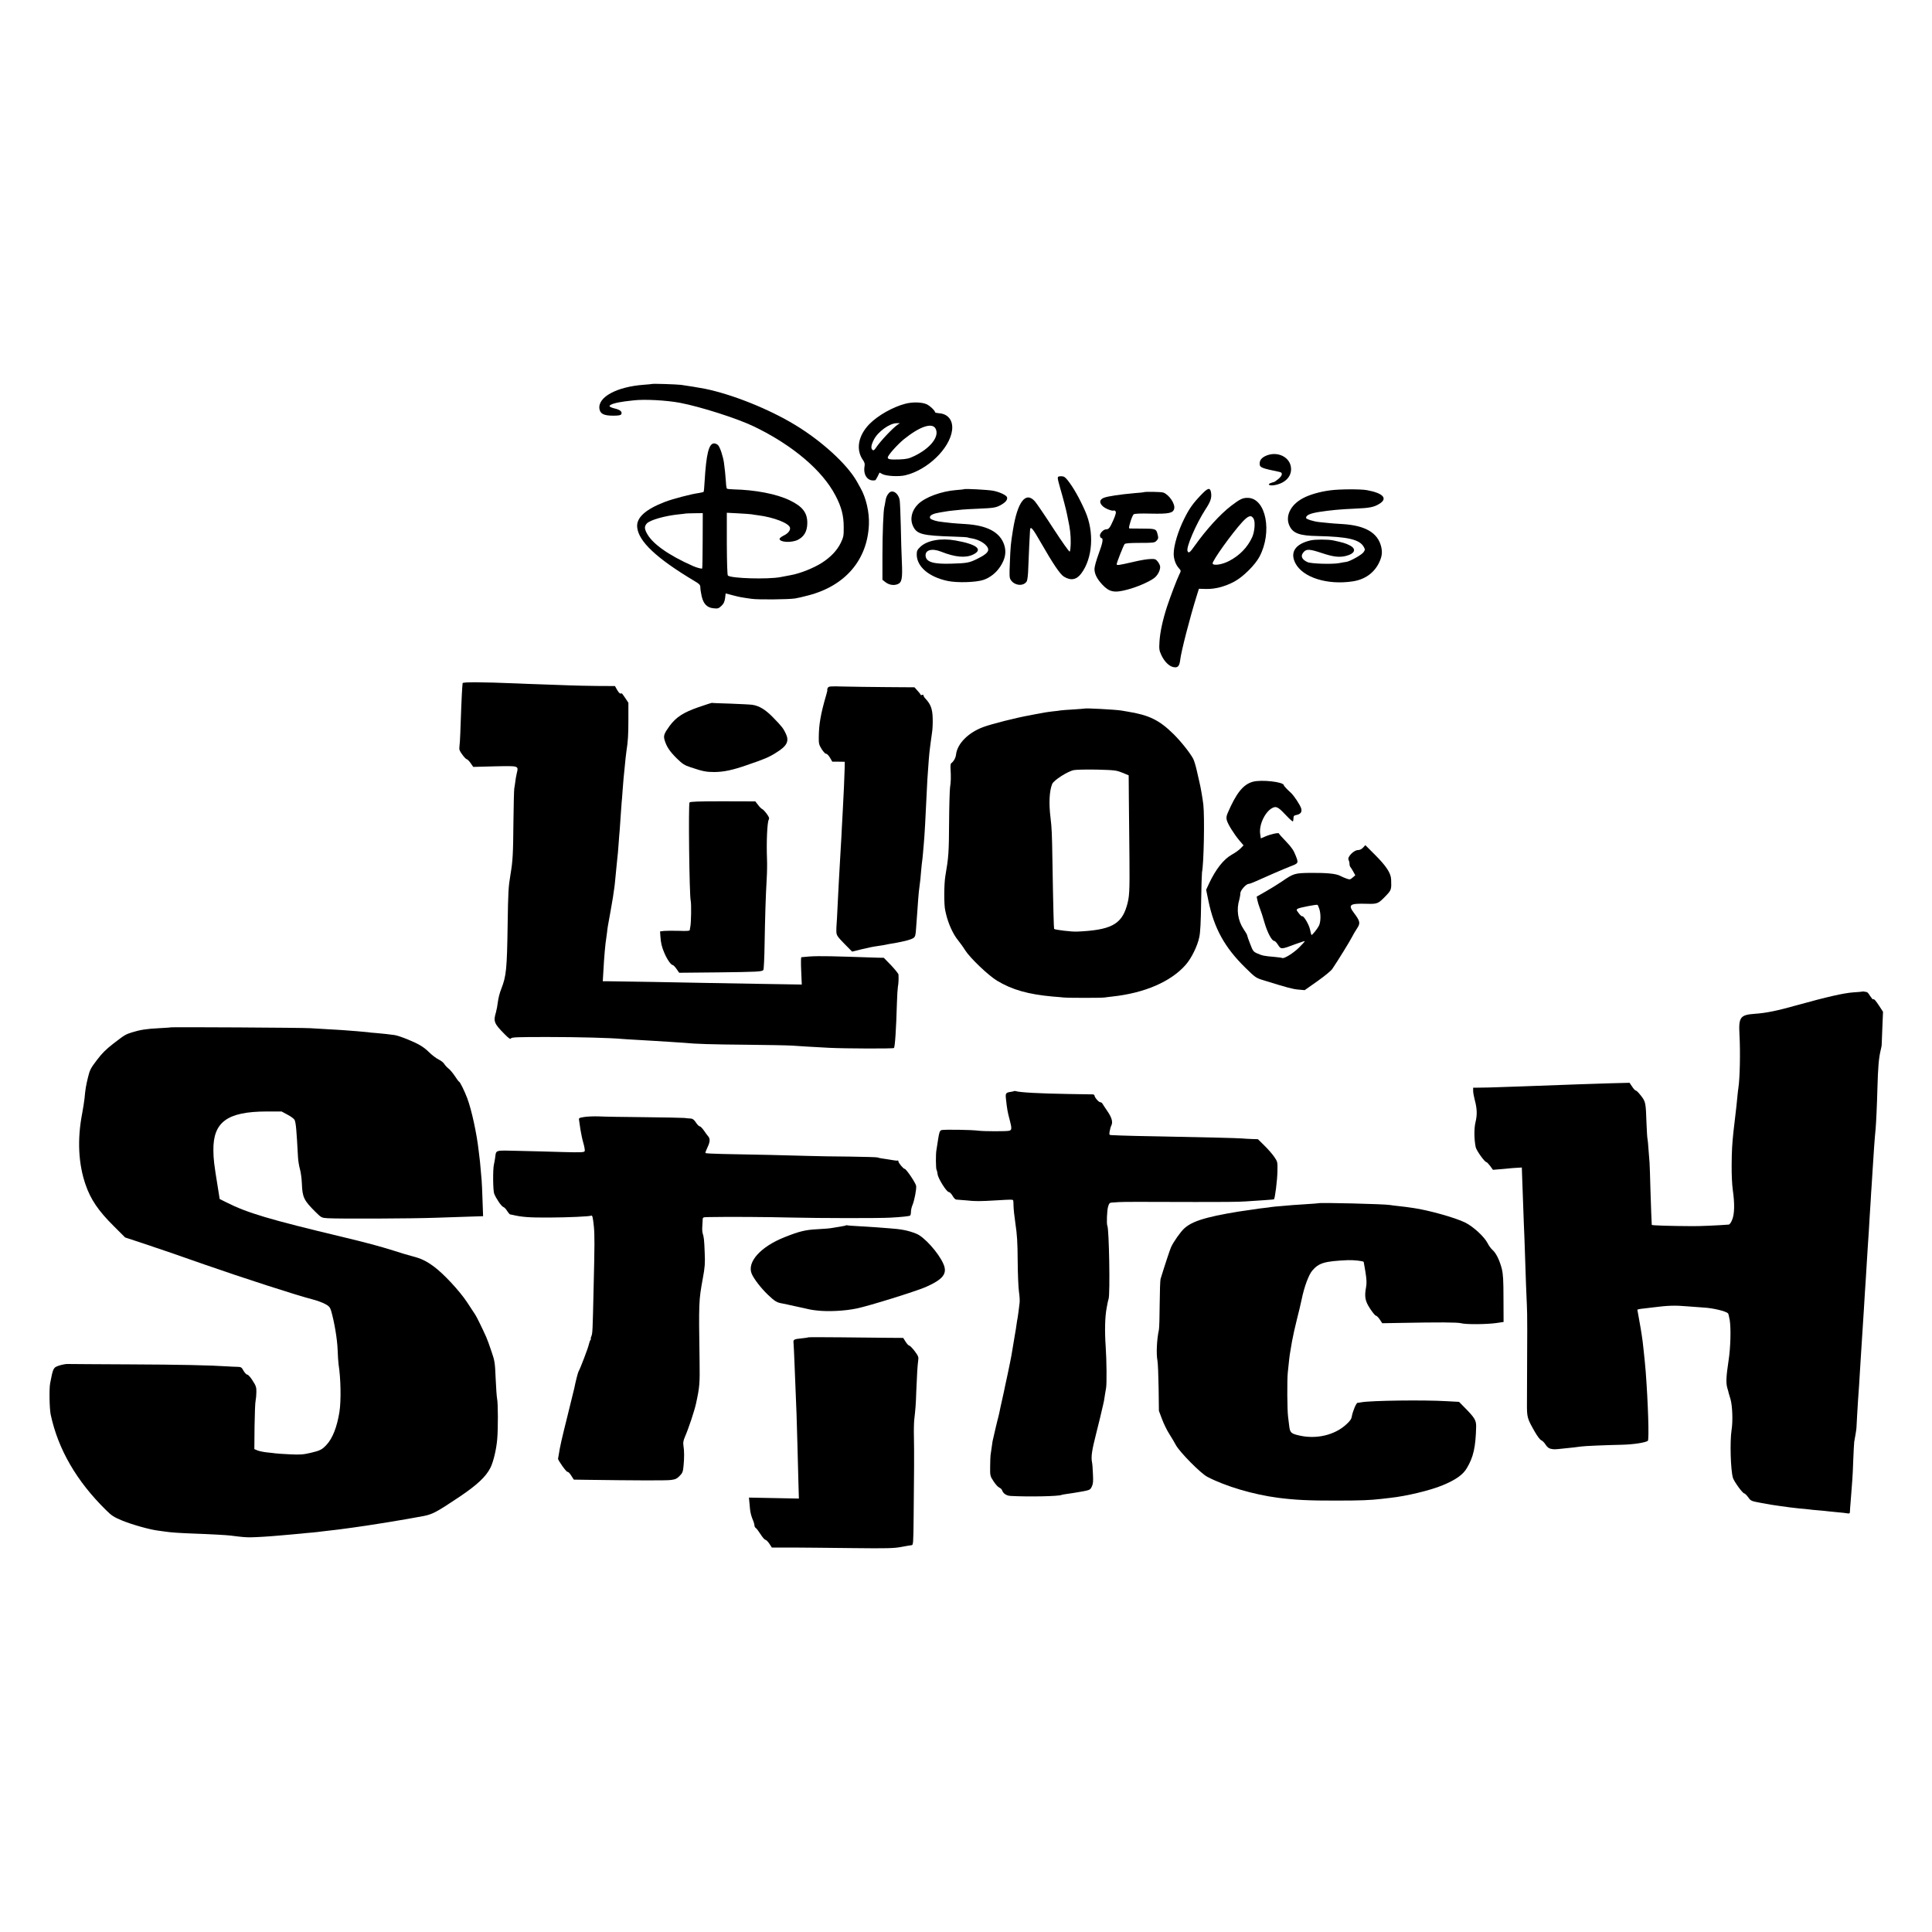 <?xml version="1.0" standalone="no"?>
<!DOCTYPE svg PUBLIC "-//W3C//DTD SVG 20010904//EN"
 "http://www.w3.org/TR/2001/REC-SVG-20010904/DTD/svg10.dtd">
<svg version="1.0" xmlns="http://www.w3.org/2000/svg"
 width="2000pt" height="2000pt" viewBox="0 0 2000 2000"
 preserveAspectRatio="xMidYMid meet">
<g transform="translate(0,2000) scale(0.1,-0.1)"
fill="#000000" stroke="none">
<path d="M6748 16025 c-2 -1 -39 -5 -83 -8 -284 -21 -482 -130 -459 -253 9
-49 48 -67 142 -67 51 0 77 4 82 13 16 26 -9 48 -65 61 -31 7 -55 18 -55 25 0
17 66 37 160 49 25 3 63 7 85 10 112 14 341 2 485 -25 214 -41 593 -162 765
-245 400 -193 708 -454 844 -715 62 -118 85 -208 85 -325 1 -92 -2 -105 -31
-166 -38 -77 -103 -146 -193 -204 -85 -55 -231 -113 -325 -129 -16 -3 -64 -12
-105 -20 -131 -25 -513 -14 -545 16 -6 5 -10 130 -11 330 l0 320 115 -6 c64
-3 127 -8 141 -10 14 -3 44 -7 67 -10 165 -21 322 -83 331 -129 6 -28 -22 -61
-67 -82 -22 -11 -41 -26 -41 -33 0 -36 121 -43 188 -11 64 32 97 86 99 168 3
111 -47 177 -182 242 -137 66 -356 108 -582 113 -34 1 -65 4 -68 8 -4 4 -9 33
-10 65 -2 32 -6 79 -9 106 -3 26 -8 67 -11 92 -8 64 -40 163 -61 186 -9 10
-28 19 -41 19 -55 0 -82 -108 -99 -395 -3 -55 -7 -102 -10 -106 -2 -3 -25 -9
-51 -13 -73 -9 -275 -62 -351 -92 -200 -77 -295 -163 -286 -260 12 -147 200
-324 592 -558 55 -33 62 -41 62 -69 0 -18 7 -58 14 -91 19 -79 56 -117 123
-123 43 -5 52 -2 80 24 25 23 33 42 39 80 l6 50 72 -19 c73 -19 83 -21 196
-37 66 -10 384 -7 452 4 21 3 81 17 134 31 384 99 614 368 629 735 5 126 -29
275 -87 377 -10 17 -28 49 -39 70 -101 177 -360 415 -641 585 -271 164 -648
315 -933 373 -43 9 -193 33 -245 40 -53 6 -296 14 -302 9z m526 -1621 c0 -156
-3 -286 -5 -289 -6 -5 -55 8 -94 25 -256 113 -427 234 -482 345 -23 45 -22 68
3 96 32 36 191 81 336 95 35 3 64 7 65 8 1 1 42 2 90 3 l88 1 -1 -284z"/>
<path d="M9370 15820 c-127 -33 -283 -121 -370 -210 -117 -120 -143 -266 -65
-375 15 -21 19 -39 15 -60 -17 -94 35 -163 111 -146 3 0 14 19 25 40 l19 39
30 -16 c41 -21 170 -28 237 -12 230 55 460 277 484 467 12 100 -41 169 -135
175 -22 2 -41 6 -41 10 0 17 -56 70 -89 84 -52 22 -146 24 -221 4z m-80 -218
c-51 -36 -175 -167 -220 -234 -18 -28 -28 -34 -37 -26 -20 16 -16 49 13 106
41 83 166 173 238 171 l31 0 -25 -17z m396 -41 c41 -81 -57 -204 -224 -283
-51 -25 -78 -31 -152 -34 -95 -3 -120 1 -120 20 0 22 97 131 166 188 166 134
296 178 330 109z"/>
<path d="M13103 15281 c-43 -20 -63 -45 -63 -80 0 -41 16 -47 208 -87 34 -7
27 -38 -15 -73 -21 -17 -41 -31 -45 -31 -4 0 -19 -5 -35 -11 -37 -14 -13 -29
36 -22 111 18 180 86 176 173 -5 118 -141 185 -262 131z"/>
<path d="M10950 15050 c0 -11 12 -59 26 -107 25 -84 62 -225 70 -268 2 -11 6
-31 9 -45 23 -106 30 -167 29 -253 -1 -43 -5 -82 -10 -87 -5 -5 -72 89 -166
233 -86 133 -173 261 -193 285 -96 111 -182 0 -229 -295 -23 -144 -25 -163
-32 -340 -6 -132 -5 -156 10 -177 38 -59 131 -68 164 -15 8 13 15 67 17 147 4
119 15 343 18 386 4 45 27 18 112 -131 126 -220 199 -328 238 -352 71 -44 130
-34 179 31 120 158 138 431 41 648 -60 136 -122 244 -180 318 -29 35 -40 42
-69 42 -27 0 -34 -4 -34 -20z"/>
<path d="M9979 14936 c-2 -2 -38 -6 -79 -9 -156 -12 -323 -74 -396 -146 -67
-66 -87 -154 -52 -228 39 -83 94 -98 421 -108 76 -2 141 -6 145 -9 4 -2 24 -7
45 -10 85 -14 167 -71 167 -117 0 -27 -37 -57 -115 -95 -83 -40 -102 -44 -265
-49 -184 -6 -261 16 -268 78 -8 63 64 84 158 47 148 -59 256 -68 333 -31 108
52 40 107 -182 146 -152 27 -292 1 -363 -65 -33 -32 -38 -43 -38 -80 0 -126
126 -233 320 -274 100 -21 293 -15 371 11 69 24 130 72 173 137 53 80 66 152
41 227 -44 130 -174 200 -400 214 -55 3 -118 8 -140 10 -153 17 -156 17 -206
36 -19 8 -25 16 -22 29 5 20 41 35 103 45 19 3 46 7 60 10 14 3 52 8 85 11 33
3 74 7 90 9 17 2 91 6 165 9 162 7 183 11 237 42 46 27 66 54 57 78 -8 21 -79
54 -144 66 -53 10 -294 23 -301 16z"/>
<path d="M12428 14871 c-80 -84 -118 -138 -169 -241 -64 -128 -109 -278 -109
-363 0 -54 20 -111 52 -147 25 -28 25 -28 7 -65 -27 -55 -92 -227 -128 -335
-45 -139 -72 -263 -78 -361 -5 -78 -3 -92 19 -140 31 -67 81 -117 126 -125 44
-9 61 9 69 72 10 90 100 437 169 659 l25 80 75 -2 c90 -2 190 23 289 75 90 47
217 172 263 259 135 255 68 602 -117 609 -55 2 -83 -11 -176 -82 -113 -86
-259 -247 -379 -416 -49 -70 -62 -79 -73 -52 -15 39 88 279 184 428 57 86 69
125 59 181 -10 52 -34 45 -108 -34z m550 -242 c18 -34 10 -134 -16 -191 -48
-104 -128 -187 -236 -244 -71 -38 -164 -53 -173 -28 -8 23 198 311 308 431 62
67 93 76 117 32z"/>
<path d="M13770 14924 c-107 -14 -212 -44 -281 -81 -132 -69 -190 -192 -137
-293 37 -72 106 -96 286 -99 319 -7 439 -36 481 -115 13 -24 13 -29 -5 -54
-21 -28 -144 -96 -179 -99 -11 -1 -42 -6 -70 -12 -71 -14 -293 -7 -330 10 -63
29 -76 68 -35 109 28 28 63 25 183 -15 119 -40 182 -47 250 -30 95 24 112 73
38 110 -38 20 -72 30 -171 51 -55 11 -183 11 -233 0 -158 -37 -215 -122 -158
-235 76 -149 332 -230 596 -189 124 19 218 86 270 191 31 64 37 108 23 167
-35 145 -165 221 -403 235 -55 3 -116 8 -135 10 -19 2 -64 7 -99 10 -63 6
-141 31 -141 44 1 28 41 46 133 61 124 19 219 28 382 35 141 6 187 15 240 47
96 56 46 113 -125 144 -66 12 -285 11 -380 -2z"/>
<path d="M9202 14896 c-22 -25 -31 -46 -38 -95 -3 -20 -7 -41 -9 -47 -10 -31
-20 -275 -20 -502 l0 -254 29 -23 c37 -29 83 -38 124 -24 48 17 56 54 48 233
-4 83 -9 250 -11 371 -3 121 -8 239 -11 263 -10 74 -75 120 -112 78z"/>
<path d="M11837 14904 c-1 -1 -38 -5 -82 -8 -168 -15 -289 -33 -330 -50 -46
-19 -47 -54 -5 -90 30 -25 96 -49 110 -41 4 3 13 -1 18 -8 8 -9 2 -34 -23 -92
-35 -79 -47 -95 -76 -95 -28 0 -68 -45 -62 -69 3 -12 9 -21 13 -21 24 0 16
-48 -25 -158 -26 -71 -45 -138 -45 -162 0 -51 26 -103 82 -163 73 -77 124 -87
261 -50 99 26 223 80 275 119 36 28 62 77 62 116 0 13 -11 36 -24 53 -21 27
-29 30 -77 28 -30 0 -106 -13 -169 -28 -165 -38 -180 -40 -180 -25 0 16 69
191 82 208 8 8 52 12 159 12 136 0 151 2 169 20 23 23 24 31 10 81 -12 44 -24
47 -165 47 -55 0 -107 1 -117 1 -15 1 -14 7 4 69 11 37 26 72 34 78 9 7 69 10
178 7 184 -4 230 5 241 50 13 49 -51 145 -112 168 -21 8 -197 11 -206 3z"/>
<path d="M4789 12928 c-1 -7 -3 -29 -4 -48 -4 -44 -16 -331 -20 -470 -2 -58
-6 -121 -9 -140 -4 -29 1 -43 30 -82 19 -27 40 -48 47 -48 6 -1 24 -18 39 -40
l27 -39 224 6 c254 5 245 8 226 -75 -6 -26 -13 -65 -15 -87 -3 -22 -7 -51 -10
-65 -3 -14 -7 -170 -9 -348 -3 -339 -7 -403 -30 -542 -22 -130 -25 -179 -30
-530 -7 -454 -14 -525 -66 -657 -16 -39 -31 -100 -35 -135 -4 -35 -13 -83 -20
-108 -28 -93 -20 -115 89 -225 46 -46 60 -56 67 -44 8 12 68 14 377 14 318 0
654 -9 773 -20 19 -2 91 -6 160 -10 69 -4 145 -8 170 -10 25 -2 97 -6 160 -10
63 -4 131 -8 150 -10 116 -12 290 -17 640 -20 217 -2 431 -6 475 -9 86 -6 183
-12 390 -23 164 -8 661 -10 669 -2 11 11 23 193 31 469 2 74 7 148 10 165 6
27 9 87 6 127 -1 9 -35 51 -76 95 l-76 78 -62 1 c-34 1 -172 5 -307 10 -285 9
-370 8 -484 -5 -5 -1 -6 -61 -2 -142 l6 -141 -432 7 c-238 4 -496 8 -573 10
-181 4 -911 17 -993 17 l-62 0 6 101 c8 152 20 289 31 352 3 17 6 44 8 60 3
32 5 49 35 210 10 55 21 120 25 145 3 25 8 56 10 70 3 14 7 48 10 75 13 133
16 163 20 205 10 88 15 146 20 220 3 41 7 98 10 125 2 28 7 93 10 145 3 52 8
115 10 140 3 25 7 81 10 125 3 44 8 100 10 125 3 25 7 70 10 100 8 86 15 152
20 185 16 102 20 169 20 325 l0 175 -33 50 c-18 28 -35 49 -37 48 -15 -8 -27
1 -47 36 l-22 39 -186 1 c-102 1 -228 4 -280 6 -52 2 -178 6 -280 10 -102 3
-221 8 -265 10 -370 15 -565 16 -566 3z"/>
<path d="M8569 12879 c-5 -11 -8 -19 -5 -19 3 0 -1 -21 -9 -47 -59 -201 -78
-311 -79 -443 -1 -67 2 -80 30 -125 17 -27 38 -49 45 -48 8 2 26 -16 40 -39
l25 -43 65 0 64 -1 -1 -64 c-1 -62 -12 -312 -19 -430 -2 -30 -6 -113 -10 -185
-3 -71 -8 -155 -10 -185 -2 -30 -7 -109 -10 -175 -3 -66 -8 -153 -11 -194 -2
-41 -7 -129 -10 -195 -8 -169 -13 -258 -15 -276 -1 -8 -1 -33 -1 -56 2 -36 10
-49 82 -123 l81 -82 102 25 c56 14 125 28 152 31 28 4 57 8 65 10 8 2 31 7 50
10 151 24 239 46 266 65 19 13 23 29 28 110 4 52 9 120 11 150 2 30 7 93 10
140 3 47 10 112 15 145 5 33 12 98 15 145 4 47 9 94 11 105 2 11 6 49 9 85 3
36 7 83 9 105 6 59 18 269 31 555 3 63 7 140 10 170 2 30 7 93 10 139 4 47 8
92 10 102 2 10 6 42 9 71 4 29 10 78 15 109 5 31 8 98 6 148 -3 94 -21 141
-74 198 -12 12 -21 27 -21 34 0 6 -7 9 -15 5 -8 -3 -15 -2 -15 2 0 4 -14 23
-32 42 l-31 35 -286 2 c-157 1 -357 4 -444 6 -146 4 -158 3 -168 -14z"/>
<path d="M7233 12680 c-157 -54 -233 -103 -300 -193 -60 -83 -67 -103 -52
-152 20 -66 54 -116 126 -187 59 -57 78 -70 143 -91 125 -42 161 -49 245 -49
98 1 185 19 335 71 184 63 231 82 310 133 108 67 131 116 95 193 -25 54 -43
77 -133 169 -79 81 -142 119 -214 130 -20 3 -122 8 -225 12 -103 3 -190 6
-193 8 -3 1 -64 -19 -137 -44z"/>
<path d="M11228 12665 c-2 -1 -52 -5 -113 -9 -60 -3 -121 -8 -135 -10 -14 -3
-50 -7 -80 -10 -30 -4 -66 -8 -80 -11 -14 -3 -41 -8 -60 -11 -19 -3 -42 -7
-50 -9 -8 -2 -31 -7 -50 -10 -129 -22 -399 -90 -483 -122 -154 -57 -267 -172
-280 -283 -4 -36 -24 -72 -51 -92 -5 -3 -8 -28 -6 -55 5 -86 4 -137 -5 -193
-4 -30 -9 -192 -10 -360 -2 -318 -5 -362 -39 -560 -14 -85 -15 -296 -1 -355 4
-16 8 -34 9 -40 24 -100 74 -209 124 -269 20 -25 53 -70 72 -101 50 -80 239
-261 331 -317 156 -94 322 -141 574 -164 44 -3 96 -8 115 -10 53 -5 391 -5
425 0 17 3 53 7 80 10 333 36 605 153 759 328 59 67 122 194 141 287 11 50 16
157 19 359 2 158 7 298 9 312 19 92 28 566 14 700 -7 61 -29 189 -41 235 -1 6
-13 55 -25 110 -12 55 -30 114 -39 130 -33 62 -127 180 -204 256 -147 145
-253 197 -478 233 -25 4 -54 9 -65 11 -67 10 -369 26 -377 20z m390 -664 l66
-27 2 -255 c2 -140 4 -409 6 -599 3 -355 0 -406 -28 -500 -57 -192 -169 -249
-517 -264 -56 -2 -224 18 -235 28 -3 4 -10 250 -17 691 -5 308 -7 349 -20 460
-19 151 -12 277 17 349 16 39 161 132 225 144 26 5 135 7 241 5 182 -5 198 -7
260 -32z"/>
<path d="M12968 11907 c-99 -28 -170 -117 -258 -321 -15 -35 -17 -52 -10 -78
13 -44 74 -141 128 -206 l45 -53 -29 -30 c-16 -17 -57 -47 -92 -66 -86 -48
-167 -152 -237 -301 l-29 -63 23 -112 c59 -286 168 -484 382 -694 104 -102
110 -107 190 -131 244 -76 301 -91 359 -96 l66 -6 132 93 c72 51 142 108 154
127 60 89 178 280 201 325 14 28 39 70 55 94 36 53 32 75 -28 155 -69 91 -51
105 128 100 112 -3 119 0 200 84 55 58 57 64 53 167 -2 67 -52 142 -174 263
l-93 93 -24 -26 c-15 -16 -34 -25 -53 -25 -42 0 -112 -72 -97 -100 5 -10 10
-29 10 -42 0 -13 4 -28 9 -33 5 -6 19 -27 30 -48 l21 -38 -27 -23 c-25 -22
-30 -23 -64 -11 -20 7 -50 20 -67 29 -42 22 -136 31 -303 30 -166 -2 -177 -5
-299 -89 -41 -28 -117 -75 -168 -104 l-93 -53 7 -36 c4 -21 16 -59 27 -87 11
-27 32 -93 47 -146 30 -103 76 -189 100 -189 8 0 26 -18 40 -41 30 -48 34 -48
179 7 51 19 95 33 98 31 2 -2 -25 -32 -59 -66 -59 -58 -157 -119 -175 -108 -4
3 -44 8 -88 12 -97 8 -118 12 -172 36 -38 17 -44 25 -72 99 -17 43 -31 84 -31
89 0 5 -16 33 -36 62 -60 90 -77 202 -44 309 5 19 10 47 10 63 0 30 60 97 86
97 9 0 41 12 72 26 92 42 292 129 357 154 89 34 89 34 57 115 -21 54 -43 85
-99 144 -40 41 -73 78 -73 82 0 13 -88 -6 -146 -32 l-42 -18 -7 49 c-13 98 57
238 135 270 36 15 59 0 142 -89 31 -33 59 -57 62 -54 3 4 6 19 6 33 0 22 6 29
29 33 45 9 61 31 51 68 -11 36 -74 132 -108 163 -40 36 -72 71 -72 77 0 35
-234 61 -322 36z m689 -1315 c18 -52 16 -141 -5 -178 -19 -36 -71 -98 -76 -93
-2 2 -9 28 -15 58 -11 52 -67 145 -81 136 -4 -3 -20 11 -35 31 -27 35 -27 37
-9 48 19 11 195 45 203 39 3 -2 11 -20 18 -41z"/>
<path d="M7138 11693 c-13 -16 -2 -958 12 -1016 8 -36 5 -228 -4 -272 -3 -11
-5 -26 -5 -32 -1 -10 -30 -12 -113 -9 -62 2 -131 1 -154 -1 l-41 -5 3 -46 c5
-75 14 -113 41 -176 27 -65 69 -126 87 -126 6 0 24 -18 39 -40 l28 -40 407 4
c402 5 447 7 464 24 5 5 11 126 13 268 5 282 11 492 22 679 4 66 5 156 3 200
-7 178 2 382 18 410 8 15 3 28 -22 62 -17 23 -38 45 -46 48 -8 3 -28 22 -43
43 l-28 36 -335 1 c-256 0 -338 -3 -346 -12z"/>
<path d="M19278 9735 c-2 -1 -43 -5 -93 -8 -99 -7 -274 -47 -580 -132 -214
-60 -323 -82 -442 -90 -148 -11 -166 -35 -156 -214 10 -190 4 -455 -11 -551
-3 -14 -7 -56 -11 -95 -3 -38 -8 -83 -10 -100 -4 -28 -9 -71 -20 -172 -3 -24
-7 -62 -10 -85 -14 -134 -18 -199 -19 -348 -1 -96 4 -205 12 -260 20 -140 18
-245 -6 -305 -13 -33 -26 -51 -38 -52 -101 -8 -298 -17 -374 -16 -223 1 -420
7 -421 13 -2 18 -8 186 -14 375 -3 121 -7 243 -9 270 -3 28 -7 91 -11 140 -3
50 -8 97 -10 105 -3 8 -7 76 -10 150 -8 229 -9 233 -56 295 -23 30 -47 55 -54
55 -7 0 -24 18 -39 41 l-27 40 -197 -5 c-108 -3 -260 -8 -337 -11 -224 -8
-387 -14 -575 -21 -96 -3 -215 -7 -265 -9 -49 -2 -125 -4 -167 -4 l-78 -1 0
-32 c0 -18 7 -58 15 -88 26 -95 28 -160 10 -234 -16 -63 -16 -175 1 -260 6
-34 93 -156 111 -156 5 0 22 -18 39 -40 l29 -40 70 6 c39 3 84 8 100 9 17 2
52 5 79 6 l50 3 2 -64 c4 -124 15 -426 19 -525 3 -55 7 -172 10 -260 9 -293
16 -469 21 -575 5 -91 5 -265 1 -1012 -1 -153 2 -161 82 -301 26 -45 54 -83
67 -87 12 -5 32 -25 44 -45 15 -24 32 -38 54 -43 35 -7 37 -7 121 2 33 3 85 9
115 12 30 3 66 8 80 10 30 5 236 14 420 18 119 3 237 21 268 40 15 9 3 391
-22 721 -4 44 -8 94 -10 110 -2 17 -7 64 -11 105 -4 41 -9 82 -10 91 -2 9 -6
40 -10 70 -4 30 -16 99 -26 154 -10 55 -19 103 -19 106 0 4 28 10 63 13 34 4
76 9 92 11 160 21 236 23 360 12 39 -3 117 -9 175 -13 93 -5 226 -37 249 -60
3 -3 11 -34 17 -69 14 -87 9 -286 -12 -420 -25 -165 -28 -231 -13 -283 8 -26
14 -49 14 -52 1 -3 9 -32 19 -64 20 -68 26 -230 11 -321 -18 -116 -10 -410 14
-493 12 -39 100 -161 118 -162 6 0 24 -18 40 -39 27 -39 30 -40 138 -60 61
-12 146 -26 190 -31 44 -6 89 -12 101 -14 11 -2 54 -7 95 -11 41 -3 88 -8 104
-10 17 -3 62 -7 100 -10 39 -3 84 -8 100 -10 17 -2 62 -7 100 -10 39 -3 82 -8
98 -11 25 -4 27 -2 28 28 1 18 2 44 4 58 1 14 5 66 9 115 3 50 9 115 11 145 3
30 7 125 10 210 3 85 8 168 10 185 3 16 9 53 14 80 5 28 9 57 9 65 0 8 3 67 7
130 4 63 9 138 10 165 2 28 6 91 10 140 3 50 8 124 10 165 3 41 7 113 10 160
12 188 14 220 30 468 3 45 7 119 10 165 3 45 7 114 10 152 2 39 7 113 10 165
3 52 8 124 10 160 2 36 7 110 11 165 3 55 7 125 9 155 2 30 7 100 10 155 3 55
7 127 10 160 2 33 7 105 10 160 13 206 20 315 31 425 6 69 14 237 19 425 6
220 14 312 34 395 5 19 9 42 10 50 0 8 3 89 7 181 l7 165 -39 60 c-40 61 -54
75 -64 69 -4 -2 -17 14 -31 35 -13 22 -28 40 -34 40 -5 1 -18 3 -27 5 -9 2
-18 2 -20 0z"/>
<path d="M1768 9365 c-2 -2 -57 -5 -124 -9 -126 -6 -195 -17 -278 -43 -67 -21
-78 -28 -192 -116 -76 -59 -119 -101 -172 -172 -64 -83 -73 -103 -91 -177 -22
-91 -27 -123 -36 -219 -4 -35 -15 -107 -25 -159 -51 -265 -39 -518 36 -734 53
-154 133 -271 291 -428 l118 -118 185 -61 c225 -75 335 -113 645 -222 378
-132 952 -318 1106 -357 48 -12 108 -34 135 -49 41 -22 50 -33 62 -71 33 -114
63 -292 67 -400 2 -63 7 -133 10 -155 23 -142 27 -376 9 -490 -25 -157 -71
-275 -135 -343 -46 -49 -66 -59 -164 -82 -76 -18 -109 -20 -215 -15 -69 3
-136 8 -150 10 -14 2 -54 7 -88 10 -35 4 -79 13 -96 20 l-33 14 2 233 c2 128
6 249 11 268 4 19 8 60 8 90 1 49 -4 64 -39 118 -21 34 -46 62 -55 62 -9 0
-26 18 -39 40 -21 38 -24 40 -74 41 -29 1 -68 2 -87 4 -181 12 -502 19 -1015
21 -335 2 -626 3 -645 4 -19 1 -59 -7 -87 -16 -62 -21 -63 -23 -94 -184 -11
-55 -7 -266 6 -325 77 -359 268 -688 572 -987 59 -59 82 -73 168 -109 103 -42
287 -94 372 -104 26 -4 59 -8 73 -10 56 -9 152 -15 280 -20 175 -6 357 -16
395 -21 127 -16 158 -19 215 -18 60 1 179 8 290 18 25 3 81 7 125 11 44 4 94
8 110 10 17 2 64 7 105 10 41 4 82 8 90 10 8 1 47 6 85 10 88 8 392 51 505 70
47 8 103 17 125 20 70 11 267 45 350 61 94 19 133 40 367 196 189 127 279 212
326 306 30 62 60 187 69 292 10 112 9 376 -1 420 -4 19 -11 114 -15 210 -7
166 -9 181 -45 285 -20 61 -44 126 -53 145 -43 96 -98 207 -113 230 -9 14 -47
71 -84 128 -78 118 -244 297 -344 370 -78 58 -132 84 -222 107 -36 9 -126 36
-200 60 -130 41 -297 86 -520 139 -765 183 -988 249 -1208 360 l-68 34 -18
114 c-41 250 -46 297 -47 388 -4 295 143 403 551 404 l155 0 63 -34 c35 -18
67 -43 72 -54 14 -37 19 -96 35 -387 2 -36 11 -91 20 -122 9 -31 18 -99 20
-149 5 -143 21 -175 141 -294 61 -60 63 -61 126 -65 119 -7 883 -4 1123 5 132
4 281 10 330 11 50 2 105 3 123 4 l33 1 -6 168 c-3 92 -7 183 -9 202 -2 19 -7
76 -11 125 -4 50 -9 98 -11 109 -2 10 -6 44 -9 75 -20 178 -73 422 -118 542
-29 76 -73 166 -84 171 -5 1 -25 29 -46 61 -21 31 -51 67 -67 78 -15 12 -33
32 -41 45 -7 13 -33 34 -58 46 -25 12 -71 47 -102 78 -54 53 -106 84 -219 130
-64 26 -107 40 -135 45 -38 6 -130 16 -190 21 -33 2 -73 6 -90 9 -16 2 -66 6
-110 10 -44 3 -102 8 -130 10 -27 2 -102 7 -165 10 -63 4 -146 9 -185 11 -69
6 -1442 13 -1447 9z"/>
<path d="M10498 8705 c-1 -2 -17 -5 -35 -8 -52 -8 -56 -14 -49 -76 11 -102 17
-135 37 -209 24 -92 24 -109 -2 -117 -23 -8 -263 -7 -319 0 -69 10 -365 14
-385 6 -17 -7 -23 -25 -34 -97 -7 -49 -15 -98 -17 -109 -8 -37 -7 -192 1 -205
4 -6 9 -27 11 -45 4 -43 93 -185 116 -185 9 0 27 -18 39 -39 12 -22 29 -39 38
-39 9 0 54 -4 101 -8 100 -11 142 -10 315 0 147 9 165 9 172 2 3 -3 5 -29 5
-58 0 -29 9 -114 20 -188 16 -105 22 -189 23 -380 1 -135 7 -279 13 -320 6
-41 10 -93 7 -115 -6 -57 -17 -136 -21 -160 -3 -11 -7 -38 -10 -60 -2 -22 -12
-78 -20 -125 -8 -47 -17 -101 -20 -120 -6 -40 -21 -125 -28 -155 -2 -11 -14
-65 -25 -121 -12 -55 -24 -111 -27 -125 -3 -13 -7 -35 -10 -49 -3 -14 -11 -53
-19 -86 -16 -69 -21 -95 -30 -139 -3 -16 -8 -36 -10 -43 -5 -13 -53 -217 -60
-252 -2 -13 -13 -86 -21 -145 -2 -11 -3 -63 -4 -116 -1 -95 -1 -98 35 -153 20
-31 47 -61 60 -66 13 -5 26 -18 29 -28 11 -33 45 -56 89 -58 183 -10 503 -4
527 11 3 2 28 6 55 10 28 3 93 14 145 23 92 17 95 18 112 52 14 28 16 54 12
131 -2 53 -6 106 -9 118 -12 62 -3 123 45 311 28 113 54 216 56 230 3 14 9 41
14 60 5 19 12 55 15 80 4 25 10 65 15 90 8 45 6 286 -4 430 -11 160 -8 306 10
400 2 14 6 35 9 48 2 13 7 33 11 45 17 52 5 730 -13 759 -9 16 -4 159 8 197
10 34 17 41 38 42 14 1 49 3 76 5 56 3 184 3 790 1 231 -1 465 1 520 6 55 4
143 10 195 13 52 4 96 7 98 9 11 10 34 195 36 288 2 100 1 101 -33 151 -19 28
-65 81 -102 117 l-67 66 -64 2 c-34 1 -81 4 -103 6 -47 4 -386 12 -850 21
-181 3 -359 7 -395 9 -36 2 -79 4 -97 4 -31 1 -32 2 -26 39 3 20 11 48 18 62
17 35 4 81 -41 147 -22 31 -43 64 -49 74 -5 11 -17 19 -25 19 -17 0 -60 51
-60 70 0 5 -8 10 -17 11 -10 0 -124 2 -253 4 -302 5 -503 16 -547 30 -6 2 -13
2 -15 0z"/>
<path d="M6048 8437 c-55 -9 -58 -10 -53 -36 2 -14 9 -57 14 -96 6 -38 19
-101 30 -138 11 -38 17 -75 14 -83 -5 -13 -34 -15 -222 -10 -119 4 -322 9
-453 12 -266 6 -240 14 -253 -76 -4 -25 -9 -54 -12 -65 -12 -51 -10 -271 3
-303 22 -53 75 -131 95 -137 10 -3 28 -22 39 -41 12 -18 25 -34 28 -35 4 0 14
-2 22 -4 100 -24 174 -30 385 -29 195 1 422 11 437 20 10 6 17 -25 26 -116 8
-86 8 -191 -3 -635 -10 -450 -11 -467 -23 -497 -7 -16 -9 -28 -6 -28 4 0 2 -6
-4 -12 -5 -7 -13 -29 -17 -48 -7 -35 -92 -257 -105 -275 -6 -8 -31 -104 -46
-180 -2 -11 -33 -137 -69 -281 -61 -244 -78 -318 -91 -404 -3 -19 -7 -37 -7
-40 -4 -13 87 -141 98 -137 6 3 23 -14 38 -38 l27 -42 133 -2 c513 -7 820 -8
870 -2 48 6 64 13 92 42 30 30 35 42 41 104 8 83 8 155 -1 210 -5 30 -1 53 15
90 39 90 100 273 116 349 37 171 39 203 36 436 -9 614 -9 623 34 859 21 113
24 153 19 265 -5 131 -8 158 -21 199 -4 12 -6 42 -4 67 2 25 3 57 4 73 1 27 2
27 71 28 195 4 609 1 845 -5 292 -7 913 -8 1029 -1 114 6 192 15 202 21 5 3 9
20 9 38 0 19 7 51 16 71 20 48 42 163 38 198 -3 28 -102 176 -119 177 -13 0
-65 62 -65 78 0 7 -3 11 -8 8 -4 -2 -29 0 -55 5 -26 5 -69 11 -95 15 -26 3
-51 9 -57 12 -5 3 -135 7 -290 9 -154 1 -347 4 -430 7 -155 5 -578 15 -883 20
-95 2 -176 6 -179 10 -3 3 7 30 22 61 27 57 28 90 2 117 -6 7 -25 32 -41 56
-16 23 -35 42 -42 42 -8 0 -26 18 -40 40 -19 29 -34 40 -53 41 -14 0 -44 3
-66 6 -22 2 -209 6 -415 8 -206 2 -418 5 -470 8 -52 2 -121 -1 -152 -6z"/>
<path d="M13647 7544 c-1 -1 -54 -5 -117 -9 -63 -4 -131 -8 -150 -10 -19 -2
-71 -6 -115 -10 -44 -3 -91 -8 -105 -10 -14 -3 -47 -7 -75 -10 -27 -3 -61 -7
-75 -10 -14 -2 -45 -7 -70 -10 -147 -19 -343 -55 -435 -80 -120 -31 -193 -64
-244 -110 -39 -35 -113 -140 -138 -195 -10 -20 -70 -202 -109 -330 -4 -14 -8
-131 -9 -260 -1 -129 -4 -248 -8 -265 -22 -101 -29 -249 -15 -321 5 -27 10
-155 12 -284 l3 -235 32 -85 c17 -47 51 -116 76 -155 24 -38 55 -90 68 -115
41 -74 257 -293 325 -328 190 -99 475 -183 732 -217 171 -22 320 -30 600 -29
258 0 353 4 475 18 22 3 61 7 86 10 167 18 415 77 544 131 133 55 209 108 249
176 69 115 92 218 97 431 1 65 -15 92 -121 199 l-56 57 -129 7 c-231 14 -776
7 -880 -11 -16 -3 -35 -6 -42 -6 -14 -2 -49 -86 -59 -140 -4 -28 -19 -49 -58
-84 -121 -111 -310 -155 -487 -114 -84 19 -95 30 -103 97 -4 32 -9 76 -12 98
-9 68 -11 376 -3 455 5 41 11 101 14 133 4 32 8 68 11 80 2 12 11 62 19 112 9
49 31 151 50 225 19 74 42 169 50 210 26 128 73 254 109 296 69 81 127 98 369
109 62 2 153 -8 164 -18 1 -2 9 -48 18 -104 12 -76 14 -115 7 -154 -19 -103
-11 -147 41 -226 26 -40 53 -73 61 -73 7 0 25 -18 39 -39 l26 -39 173 3 c416
8 605 7 643 -3 50 -14 265 -12 365 2 l75 11 -1 240 c0 192 -4 254 -17 309 -22
87 -59 164 -96 196 -16 14 -39 45 -51 70 -34 67 -150 174 -234 215 -102 50
-380 128 -536 150 -75 11 -76 11 -155 20 -38 4 -78 9 -87 11 -55 10 -731 27
-741 18z"/>
<path d="M8758 7315 c-2 -2 -22 -7 -44 -10 -21 -3 -61 -10 -89 -15 -27 -6
-102 -12 -166 -15 -122 -6 -186 -22 -339 -83 -248 -99 -390 -258 -338 -379 22
-52 96 -148 166 -215 71 -68 94 -82 148 -91 16 -3 83 -17 149 -32 154 -35 151
-34 210 -41 116 -14 292 -5 415 21 132 28 607 176 714 222 180 80 226 139 182
239 -50 115 -199 281 -281 313 -86 34 -153 47 -283 56 -42 3 -101 8 -130 10
-29 2 -108 7 -175 11 -67 3 -125 8 -128 10 -3 2 -8 1 -11 -1z"/>
<path d="M8369 6156 c-2 -2 -32 -7 -66 -10 -89 -9 -93 -12 -88 -54 2 -21 6
-116 10 -212 4 -96 8 -209 10 -250 7 -144 15 -377 20 -585 3 -115 8 -288 10
-384 l5 -174 -258 5 -259 5 3 -31 c2 -17 5 -56 8 -86 2 -30 14 -77 25 -103 12
-27 21 -57 21 -67 0 -11 6 -23 13 -27 8 -4 30 -34 50 -65 20 -32 43 -58 51
-58 7 0 25 -18 40 -40 l26 -40 218 0 c119 -1 401 -3 626 -6 350 -4 421 -2 495
12 47 9 95 17 106 18 19 1 20 10 23 296 5 417 6 675 3 820 -2 69 0 150 3 180
13 115 17 159 21 290 7 178 13 276 20 325 6 36 2 46 -36 98 -24 31 -49 57 -56
57 -7 0 -24 18 -38 40 l-25 40 -153 1 c-83 1 -303 3 -488 5 -185 2 -338 2
-340 0z"/>
</g>
</svg>
